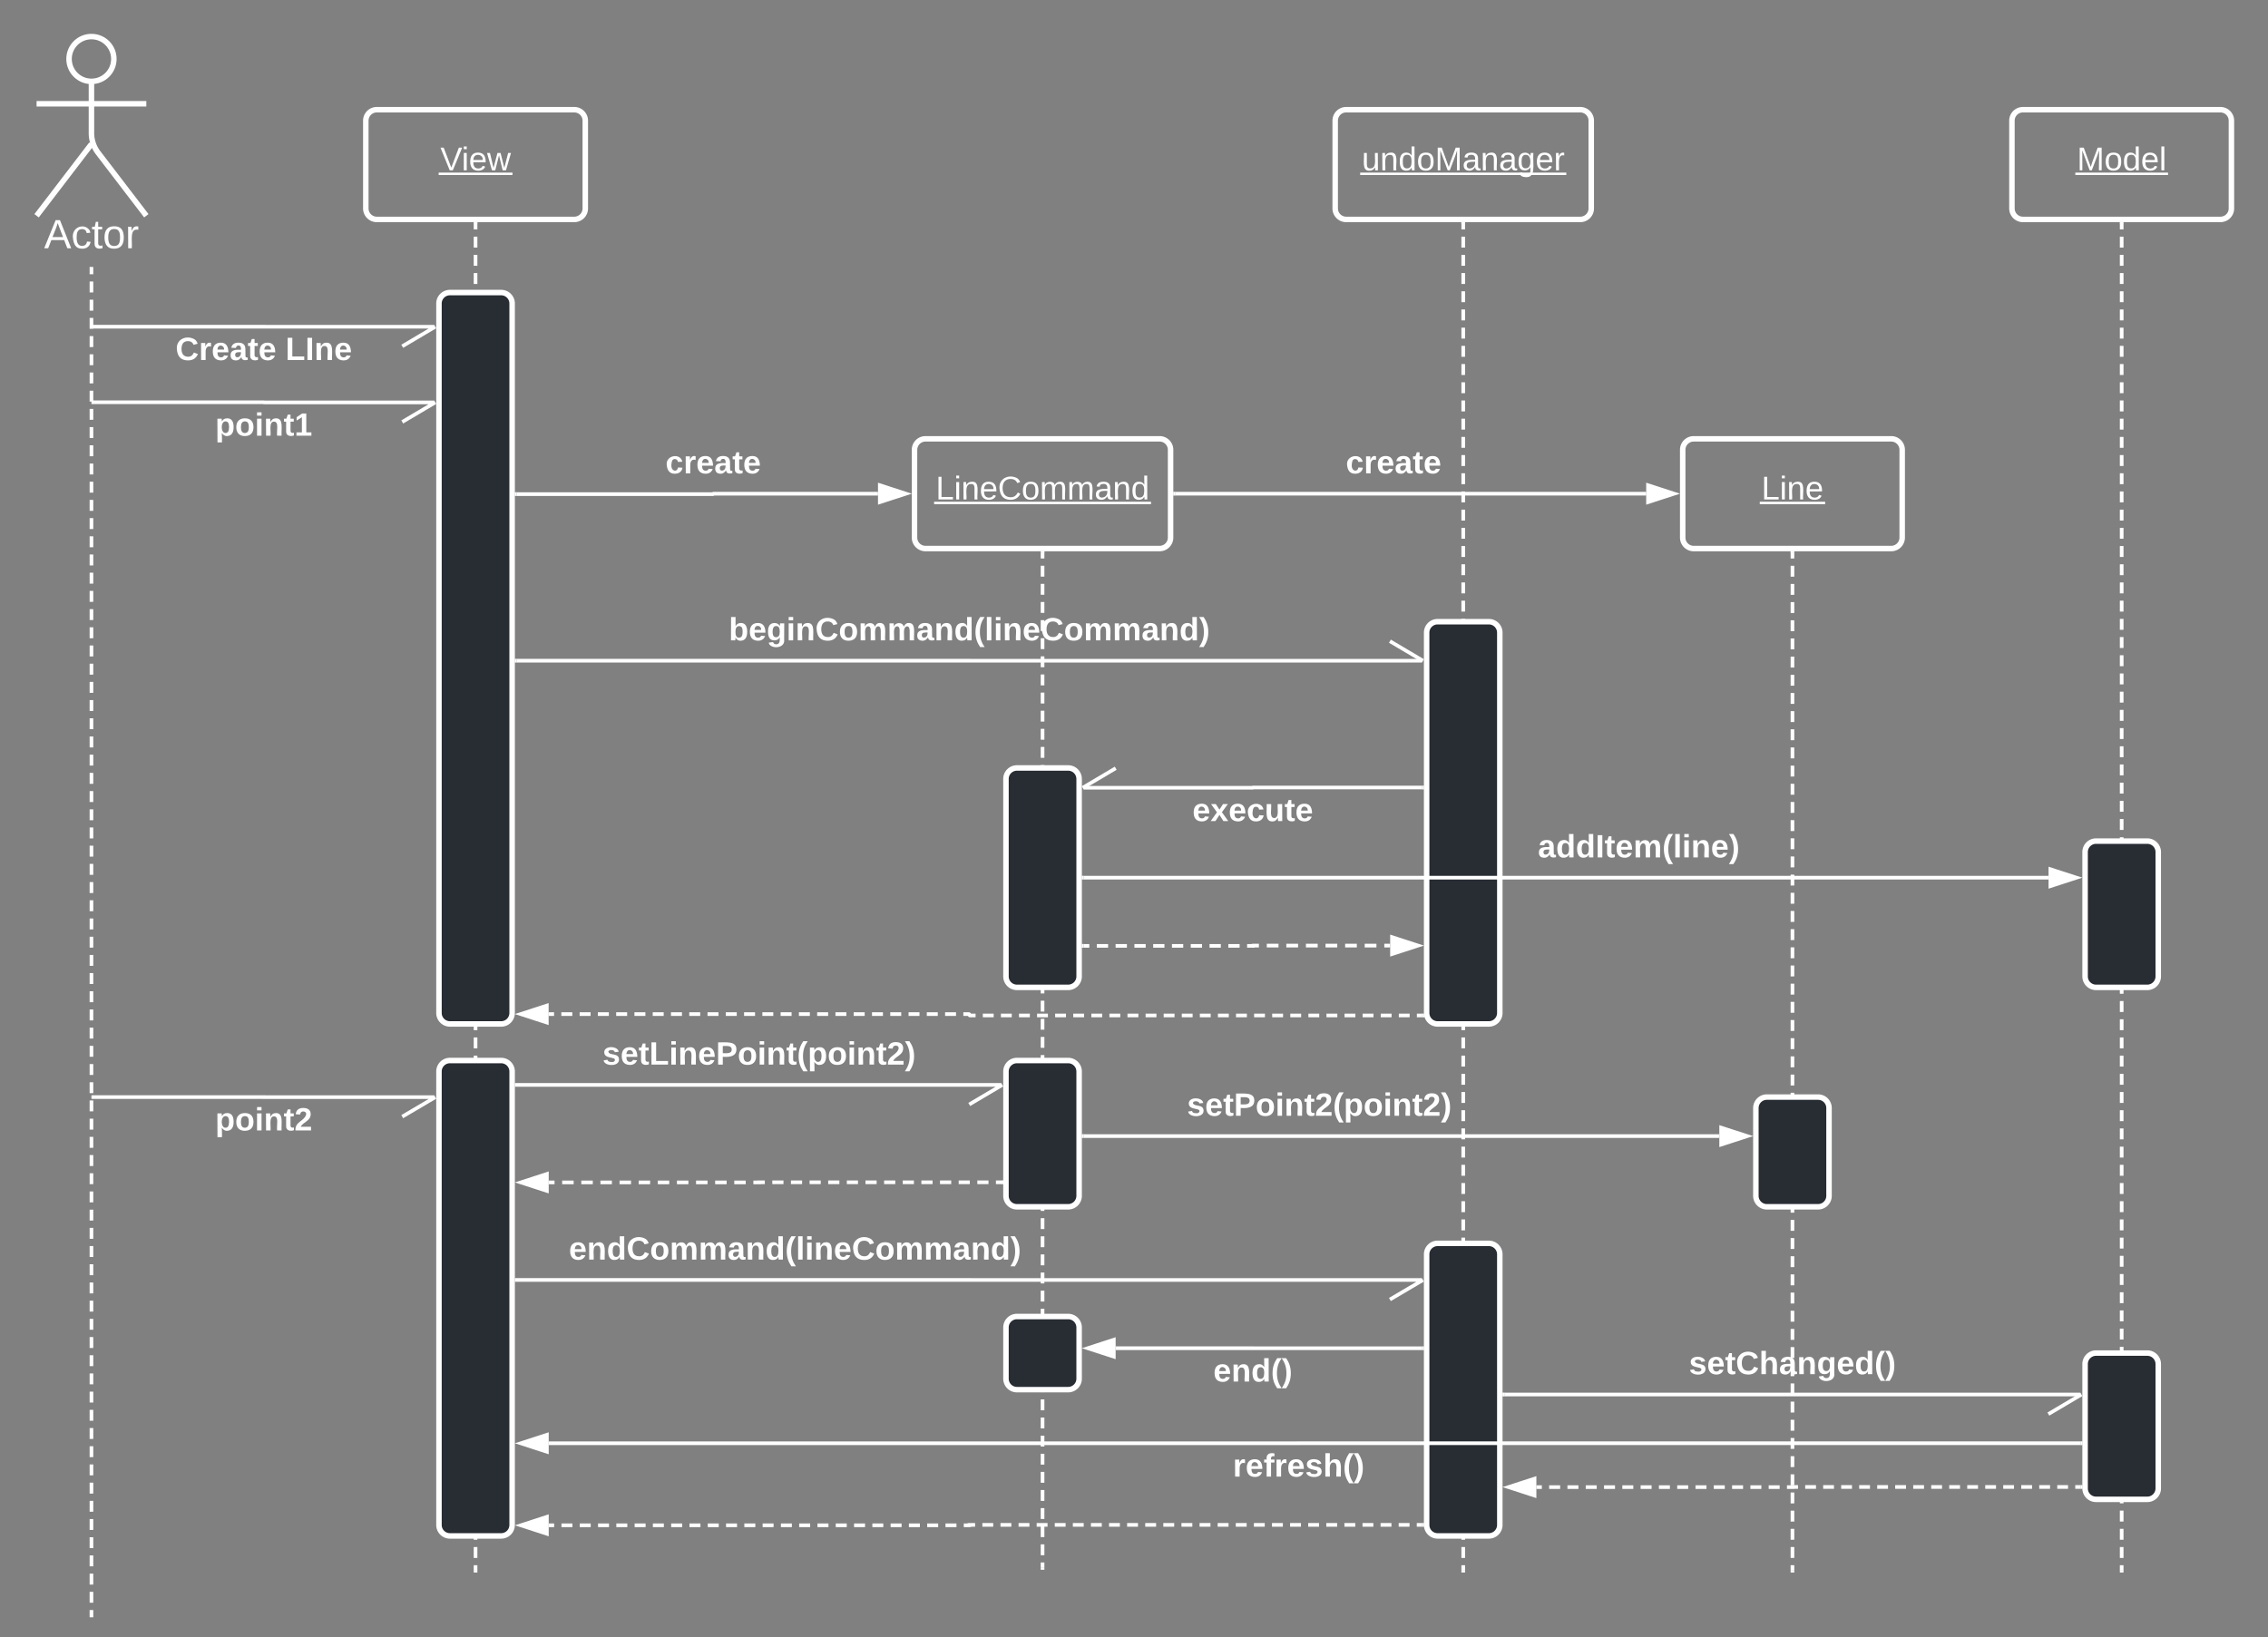 <svg xmlns="http://www.w3.org/2000/svg" xmlns:xlink="http://www.w3.org/1999/xlink" xmlns:lucid="lucid" width="1240" height="895.5"><rect width="100%" height="100%" fill="#808080" stroke="none"/><g transform="translate(-180 -60)" lucid:page-tab-id="tB3qqe-_-Ekp"><path d="M380 126a6 6 0 0 1 6-6h108a6 6 0 0 1 6 6v48a6 6 0 0 1-6 6H386a6 6 0 0 1-6-6z" stroke="#fff" stroke-width="3" fill-opacity="0"/><use xlink:href="#a" transform="matrix(1,0,0,1,380,120) translate(40.73 33.15)"/><path d="M440 182.46v3m0 3.97v5.97m0 3.98v5.98m0 3.98v5.97m0 4v5.96m0 3.98v5.98m0 3.98v5.97m0 3.98v5.97m0 3.98v5.97m0 4v5.96m0 3.98V285m0 3.98v5.97m0 4v5.96m0 3.97v5.97m0 3.98v5.97m0 3.98v5.97m0 3.98v5.97m0 3.98v5.97m0 3.98v5.98m0 4v5.96m0 3.98v5.97m0 4v5.97m0 3.98v5.97m0 3.98v5.97m0 3.98v5.98m0 3.98v5.98m0 3.98v5.97m0 3.98v6m0 3.97v5.97m0 3.98v5.97m0 3.97v5.98m0 3.98V494m0 3.98v5.97m0 3.98v5.97m0 4v5.96m0 3.98v5.97m0 4v5.96m0 4v5.96m0 3.98v5.97m0 3.98v5.97m0 4v5.96m0 3.98v5.97m0 3.98v5.98m0 3.98v5.98m0 3.98v5.97m0 3.97v5.97m0 3.98v5.98m0 3.98v5.97m0 3.98v5.97m0 3.98v5.98m0 3.98v5.97m0 4v5.96m0 3.98v5.98m0 3.98v5.97m0 3.98v5.97m0 3.98v5.98m0 3.98v5.97m0 3.98v5.98m0 3.98v5.97m0 4v5.96m0 3.97v5.97m0 3.98v5.97m0 3.98v5.97m0 3.98v5.97m0 3.98v5.97m0 4v5.96m0 4v5.96m0 3.98v5.97m0 4v5.97m0 3.98v5.97m0 3.98v5.97m0 3.98v5.98m0 3.98v5.98m0 3.98v5.97m0 3.98v3" stroke="#fff" stroke-width="2" fill="none"/><path d="M441 182.5h-2v-1.04h2z" stroke="#fff" stroke-width=".05" fill="#fff"/><path d="M440 918.97V920" stroke="#fff" stroke-width="2" fill="none"/><path d="M910 126a6 6 0 0 1 6-6h128a6 6 0 0 1 6 6v48a6 6 0 0 1-6 6H916a6 6 0 0 1-6-6z" stroke="#fff" stroke-width="3" fill-opacity="0"/><use xlink:href="#b" transform="matrix(1,0,0,1,910,120) translate(14.555 33.15)"/><path d="M980 182.46v3m0 3.97v5.97m0 3.98v5.98m0 3.98v5.97m0 4v5.96m0 3.98v5.98m0 3.98v5.97m0 3.98v5.97m0 3.98v5.97m0 4v5.96m0 3.98V285m0 3.98v5.97m0 4v5.96m0 3.97v5.97m0 3.98v5.97m0 3.98v5.97m0 3.98v5.97m0 3.98v5.97m0 3.98v5.98m0 4v5.96m0 3.98v5.97m0 4v5.97m0 3.98v5.97m0 3.98v5.97m0 3.98v5.98m0 3.98v5.98m0 3.98v5.97m0 3.98v6m0 3.97v5.97m0 3.98v5.97m0 3.97v5.98m0 3.98V494m0 3.98v5.97m0 3.98v5.97m0 4v5.96m0 3.98v5.97m0 4v5.96m0 4v5.96m0 3.98v5.97m0 3.98v5.97m0 4v5.96m0 3.98v5.97m0 3.98v5.98m0 3.98v5.98m0 3.98v5.97m0 3.97v5.97m0 3.98v5.98m0 3.98v5.97m0 3.98v5.97m0 3.98v5.98m0 3.98v5.97m0 4v5.96m0 3.98v5.98m0 3.98v5.97m0 3.98v5.97m0 3.98v5.98m0 3.98v5.97m0 3.98v5.98m0 3.98v5.97m0 4v5.96m0 3.97v5.97m0 3.98v5.97m0 3.98v5.97m0 3.98v5.97m0 3.98v5.97m0 4v5.96m0 4v5.96m0 3.98v5.97m0 4v5.97m0 3.98v5.97m0 3.98v5.97m0 3.98v5.98m0 3.98v5.98m0 3.98v5.97m0 3.98v3" stroke="#fff" stroke-width="2" fill="none"/><path d="M981 182.5h-2v-1.04h2z" stroke="#fff" stroke-width=".05" fill="#fff"/><path d="M980 918.97V920" stroke="#fff" stroke-width="2" fill="none"/><path d="M1280 126a6 6 0 0 1 6-6h108a6 6 0 0 1 6 6v48a6 6 0 0 1-6 6h-108a6 6 0 0 1-6-6z" stroke="#fff" stroke-width="3" fill-opacity="0"/><use xlink:href="#c" transform="matrix(1,0,0,1,1280,120) translate(35.555 33.15)"/><path d="M1340 182.46v3m0 3.97v5.97m0 3.98v5.98m0 3.98v5.97m0 4v5.96m0 3.98v5.98m0 3.98v5.97m0 3.98v5.97m0 3.98v5.97m0 4v5.96m0 3.98V285m0 3.98v5.97m0 4v5.96m0 3.97v5.97m0 3.98v5.97m0 3.98v5.97m0 3.98v5.97m0 3.98v5.97m0 3.98v5.98m0 4v5.96m0 3.98v5.97m0 4v5.97m0 3.98v5.97m0 3.98v5.97m0 3.98v5.98m0 3.98v5.98m0 3.98v5.97m0 3.98v6m0 3.97v5.97m0 3.98v5.97m0 3.97v5.98m0 3.98V494m0 3.98v5.97m0 3.98v5.97m0 4v5.96m0 3.98v5.97m0 4v5.96m0 4v5.96m0 3.98v5.97m0 3.98v5.97m0 4v5.96m0 3.98v5.97m0 3.98v5.98m0 3.98v5.98m0 3.98v5.97m0 3.97v5.97m0 3.98v5.98m0 3.98v5.97m0 3.98v5.97m0 3.98v5.98m0 3.98v5.97m0 4v5.96m0 3.98v5.98m0 3.98v5.97m0 3.98v5.97m0 3.98v5.98m0 3.98v5.97m0 3.98v5.98m0 3.98v5.97m0 4v5.96m0 3.97v5.97m0 3.98v5.97m0 3.98v5.97m0 3.98v5.97m0 3.98v5.97m0 4v5.96m0 4v5.96m0 3.98v5.97m0 4v5.97m0 3.98v5.97m0 3.98v5.97m0 3.98v5.98m0 3.98v5.98m0 3.98v5.97m0 3.98v3" stroke="#fff" stroke-width="2" fill="none"/><path d="M1341 182.5h-2v-1.04h2z" stroke="#fff" stroke-width=".05" fill="#fff"/><path d="M1340 918.97V920" stroke="#fff" stroke-width="2" fill="none"/><path d="M1100 306a6 6 0 0 1 6-6h108a6 6 0 0 1 6 6v48a6 6 0 0 1-6 6h-108a6 6 0 0 1-6-6z" stroke="#fff" stroke-width="3" fill-opacity="0"/><use xlink:href="#d" transform="matrix(1,0,0,1,1100,300) translate(43.03 33.15)"/><path d="M1160 362.46v2.98m0 3.98v5.96m0 3.98v5.96m0 3.98v5.96m0 3.97v5.97m0 3.97v5.97m0 3.97v5.97m0 3.98V435m0 4v5.95m0 3.98v5.96m0 3.96v5.97m0 3.97v5.96m0 3.98v5.96m0 3.98v5.96m0 3.98v5.96m0 3.97v5.97m0 3.97v5.96m0 3.97v5.96m0 3.97v5.96m0 3.98v5.97m0 3.97v5.97m0 3.98v5.97m0 3.97v5.96m0 3.98v5.96m0 3.98v5.96m0 3.98v5.96m0 3.97v5.97m0 3.97v5.97m0 3.98v5.96m0 4v5.95m0 3.98v5.96m0 3.96v5.97m0 3.97v5.97m0 3.97v5.96m0 3.98v5.96m0 3.98v5.96m0 3.98v5.96m0 3.97v5.96m0 3.97v5.96m0 3.97v5.96m0 3.98v5.97m0 3.98v5.96m0 3.98v5.97m0 3.97v5.97m0 3.96v5.96m0 3.98v5.96m0 3.98v5.96m0 3.98v5.96m0 3.97v5.98m0 3.97v5.96m0 4v5.95m0 3.98v5.96m0 3.97v5.96m0 3.97v5.97m0 3.97v5.97m0 3.98v5.96m0 3.98V919" stroke="#fff" stroke-width="2" fill="none"/><path d="M1161 362.5h-2v-1.04h2z" stroke="#fff" stroke-width=".05" fill="#fff"/><path d="M1160 918.97V920" stroke="#fff" stroke-width="2" fill="none"/><path d="M680 306a6 6 0 0 1 6-6h128a6 6 0 0 1 6 6v48a6 6 0 0 1-6 6H686a6 6 0 0 1-6-6z" stroke="#fff" stroke-width="3" fill-opacity="0"/><use xlink:href="#e" transform="matrix(1,0,0,1,680,300) translate(11.605 33.15)"/><path d="M750 362.46v2.98m0 3.96v5.95m0 3.96v5.96m0 3.96v5.95m0 3.97v5.94m0 3.97V415m0 3.96v5.94m0 3.97v5.95m0 3.96v5.95m0 3.96v5.94m0 3.96v5.95m0 3.96v5.96m0 3.97v5.94m0 3.97v5.94m0 3.97v5.95m0 3.96v5.95m0 3.97v5.95m0 3.96v5.95m0 3.96v5.94m0 3.97v5.95m0 3.97v5.94m0 3.97v5.95m0 3.96v5.95m0 3.95v5.95m0 3.96v5.95m0 3.97v5.95m0 3.97v5.93m0 3.97v5.94m0 3.97v5.96m0 3.96v5.95m0 3.96v5.95m0 3.96v5.95m0 3.95v5.95m0 3.97v5.94m0 3.98v5.94m0 3.97v5.93m0 3.97v5.95m0 3.96v5.96m0 3.96v5.95m0 3.96v5.95m0 3.96v5.95m0 3.96v5.94m0 3.97v5.94m0 3.98v5.95m0 3.96v5.94m0 3.96v5.95m0 3.96v5.96m0 3.96v5.95m0 3.97v5.94m0 3.97v5.94m0 3.96V861m0 3.97v5.95m0 3.96v5.95m0 3.96v5.94m0 3.96v5.95m0 3.97v5.94m0 3.97v2.97" stroke="#fff" stroke-width="2" fill="none"/><path d="M751 362.5h-2v-1.04h2z" stroke="#fff" stroke-width=".05" fill="#fff"/><path d="M750 917.47v1.03" stroke="#fff" stroke-width="2" fill="none"/><path d="M420 226a6 6 0 0 1 6-6h28a6 6 0 0 1 6 6v388a6 6 0 0 1-6 6h-28a6 6 0 0 1-6-6z" stroke="#fff" stroke-width="3" fill="#282c33"/><path d="M462.45 330.23h107.43a.1.1 0 0 0 .1-.12.1.1 0 0 1 .12-.1h89.93" stroke="#fff" stroke-width="2" fill="none"/><path d="M462.47 331.23h-1.02v-2h1.02z" stroke="#fff" stroke-width=".05" fill="#fff"/><path d="M675.3 330l-14.27 4.64v-9.28z" stroke="#fff" stroke-width="2" fill="#fff"/><use xlink:href="#f" transform="matrix(1,0,0,1,543.833,304.668) translate(0 14.222)"/><path d="M822.46 330h257.57" stroke="#fff" stroke-width="2" fill="none"/><path d="M822.5 331h-1.03v-2h1.02z" stroke="#fff" stroke-width=".05" fill="#fff"/><path d="M1095.3 330l-14.27 4.64v-9.28z" stroke="#fff" stroke-width="2" fill="#fff"/><use xlink:href="#f" transform="matrix(1,0,0,1,915.816,304.667) translate(0 14.222)"/><path d="M960 406a6 6 0 0 1 6-6h28a6 6 0 0 1 6 6v208a6 6 0 0 1-6 6h-28a6 6 0 0 1-6-6z" stroke="#fff" stroke-width="3" fill="#282c33"/><path d="M462.46 421.33h247.52l.02.03h247.45" stroke="#fff" stroke-width="2" fill="none"/><path d="M462.5 422.33h-1.04v-2h1.03z" stroke="#fff" stroke-width=".05" fill="#fff"/><path d="M939.92 410.67l18.08 10.7" stroke="#fff" stroke-width="2" fill="none"/><use xlink:href="#g" transform="matrix(1,0,0,1,578.478,395.998) translate(0 14.222)"/><path d="M730 486a6 6 0 0 1 6-6h28a6 6 0 0 1 6 6v108a6 6 0 0 1-6 6h-28a6 6 0 0 1-6-6z" stroke="#fff" stroke-width="3" fill="#282c33"/><path d="M957.53 490.7h-92.48a.07.07 0 0 0-.07.06.07.07 0 0 1-.07.07H772.5" stroke="#fff" stroke-width="2" fill="none"/><path d="M958.53 491.7h-1.03v-2h1.03z" stroke="#fff" stroke-width=".05" fill="#fff"/><path d="M790 480.14l-18.06 10.7" stroke="#fff" stroke-width="2" fill="none"/><use xlink:href="#h" transform="matrix(1,0,0,1,831.948,494.827) translate(0 14.222)"/><path d="M1320 526a6 6 0 0 1 6-6h28a6 6 0 0 1 6 6v68a6 6 0 0 1-6 6h-28a6 6 0 0 1-6-6z" stroke="#fff" stroke-width="3" fill="#282c33"/><path d="M772.46 540H1300" stroke="#fff" stroke-width="2" fill="none"/><path d="M772.5 541h-1.04v-2h1.03z" stroke="#fff" stroke-width=".05" fill="#fff"/><path d="M1315.28 540l-14.27 4.65v-9.27z" stroke="#fff" stroke-width="2" fill="#fff"/><use xlink:href="#i" transform="matrix(1,0,0,1,1020.831,514.681) translate(0 14.222)"/><path d="M772.5 577.3h3.07m4.1 0h6.17m4.1 0h6.18m4.1 0h6.17m4.1 0h6.16m4.1 0h6.17m4.1 0h6.17m4.1 0h6.18m4.1 0h6.17m4.1 0H865v-.02h.02v-.08l.02-.02.02-.02h.02l.02-.02h3.2m4.3 0H879m4.28 0h6.43m4.28 0h6.44m4.28 0h6.42m4.3 0h6.4m4.3 0h6.42m4.3 0h3.2" stroke="#fff" stroke-width="2" fill="none"/><path d="M772.5 578.3h-1v-2h1z" stroke="#fff" stroke-width=".05" fill="#fff"/><path d="M955.32 577.14l-14.26 4.64v-9.27z" stroke="#fff" stroke-width="2" fill="#fff"/><path d="M957.63 615.35h-2.97m-3.95 0h-5.92m-3.96 0h-5.93m-3.97 0H925m-3.96 0h-5.93m-3.94 0h-5.94m-3.95 0h-5.93m-3.96 0h-5.93m-3.96 0h-5.94m-3.96 0h-5.93m-3.95 0h-5.94m-3.95 0h-5.94m-3.96 0H836m-3.95 0h-5.93m-3.96 0h-5.93m-3.96 0h-5.93m-3.95 0h-5.95m-3.95 0h-5.93m-3.96 0h-5.92m-3.96 0h-5.93m-3.97 0h-5.93m-3.95 0H747m-3.94 0h-5.94m-3.95 0h-5.93m-3.96 0h-5.93m-3.96 0H710.3l-.05-.04-.05-.02-.04-.04-.04-.04-.03-.05-.04-.06v-.07l-.02-.06v-.11l-.04-.05-.03-.05-.04-.05-.04-.04-.06-.03-.06-.02h-3.06m-4 0h-5.98m-4 0h-6m-4 0h-5.98m-4 0h-6m-4 0h-5.98m-4 0h-6m-4 0h-5.98m-4 0h-6m-4 0h-5.98m-4 0h-6m-4 0h-5.98m-4 0h-6m-4 0h-5.98m-4 0h-6m-4 0h-5.98m-4 0h-6m-3.98 0h-6m-4 0h-6m-3.98 0h-6m-4 0h-6m-3.98 0h-6m-4 0h-6m-3.98 0h-3" stroke="#fff" stroke-width="2" fill="none"/><path d="M958.57 615.12l.3 1.2v.03h-1.26v-2h.97z" stroke="#fff" stroke-width=".05" fill="#fff"/><path d="M464.7 614.6l14.26-4.64v9.27z" stroke="#fff" stroke-width="2" fill="#fff"/><path d="M730 646a6 6 0 0 1 6-6h28a6 6 0 0 1 6 6v68a6 6 0 0 1-6 6h-28a6 6 0 0 1-6-6z" stroke="#fff" stroke-width="3" fill="#282c33"/><path d="M462.5 653.33H727.46M462.53 653.33h-1.03M709.92 664.03l18.08-10.7" stroke="#fff" stroke-width="2" fill="none"/><use xlink:href="#j" transform="matrix(1,0,0,1,509.374,628) translate(0 14.222)"/><path d="M1140 666a6 6 0 0 1 6-6h28a6 6 0 0 1 6 6v48a6 6 0 0 1-6 6h-28a6 6 0 0 1-6-6z" stroke="#fff" stroke-width="3" fill="#282c33"/><path d="M772.46 681.33H1120" stroke="#fff" stroke-width="2" fill="none"/><path d="M772.5 682.33h-1.03v-2h1.02z" stroke="#fff" stroke-width=".05" fill="#fff"/><path d="M1135.3 681.34l-14.28 4.64v-9.27z" stroke="#fff" stroke-width="2" fill="#fff"/><use xlink:href="#k" transform="matrix(1,0,0,1,828.973,655.998) translate(0 14.222)"/><path d="M727.56 706.6h-3.05m-4.07 0h-6.1m-4.1 0h-6.1m-4.08 0h-6.12m-4.07 0h-6.12m-4.08 0h-6.1m-4.1 0h-6.1m-4.08 0h-6.1m-4.1 0H643m-4.08 0h-6.12m-4.07 0h-6.1m-4.1 0h-6.1m-4.08 0h-6.1m-4.1 0h-3.09v.06h-3.16m-4.18 0h-6.27m-4.17 0h-6.28m-4.18 0h-6.27m-4.18 0h-6.27m-4.2 0h-6.26m-4.2 0h-6.26m-4.18 0h-6.28m-4.18 0h-6.27m-4.18 0h-6.28m-4.18 0h-6.28m-4.18 0H480" stroke="#fff" stroke-width="2" fill="none"/><path d="M728.57 707.6h-1.03v-2h1.02z" stroke="#fff" stroke-width=".05" fill="#fff"/><path d="M464.74 706.67l14.26-4.64v9.27z" stroke="#fff" stroke-width="2" fill="#fff"/><path d="M960 746a6 6 0 0 1 6-6h28a6 6 0 0 1 6 6v148a6 6 0 0 1-6 6h-28a6 6 0 0 1-6-6z" stroke="#fff" stroke-width="3" fill="#282c33"/><path d="M462.5 760H710v.02h247.45M462.53 760h-1.03M939.92 770.7L958 760.03" stroke="#fff" stroke-width="2" fill="none"/><use xlink:href="#l" transform="matrix(1,0,0,1,491.039,734.667) translate(0 14.222)"/><path d="M730 786a6 6 0 0 1 6-6h28a6 6 0 0 1 6 6v28a6 6 0 0 1-6 6h-28a6 6 0 0 1-6-6z" stroke="#fff" stroke-width="3" fill="#282c33"/><path d="M957.53 797.36H865l-.02-.02h-75.02" stroke="#fff" stroke-width="2" fill="none"/><path d="M958.53 798.36h-1.03v-2h1.03z" stroke="#fff" stroke-width=".05" fill="#fff"/><path d="M774.7 797.34l14.26-4.64v9.27z" stroke="#fff" stroke-width="2" fill="#fff"/><use xlink:href="#m" transform="matrix(1,0,0,1,843.361,801.36) translate(0 14.222)"/><path d="M1002.46 822.66h314.99" stroke="#fff" stroke-width="2" fill="none"/><path d="M1002.5 823.66h-1.03v-2h1.02z" stroke="#fff" stroke-width=".05" fill="#fff"/><path d="M1299.92 833.36l18.07-10.7" stroke="#fff" stroke-width="2" fill="none"/><use xlink:href="#n" transform="matrix(1,0,0,1,1103.39,797.329) translate(0 14.222)"/><path d="M1320 806a6 6 0 0 1 6-6h28a6 6 0 0 1 6 6v68a6 6 0 0 1-6 6h-28a6 6 0 0 1-6-6z" stroke="#fff" stroke-width="3" fill="#282c33"/><path d="M1317.55 849.3H890.03v.02H480" stroke="#fff" stroke-width="2" fill="none"/><path d="M1318.55 850.3h-1.03v-2h1.03z" stroke="#fff" stroke-width=".05" fill="#fff"/><path d="M464.74 849.33L479 844.7v9.27z" stroke="#fff" stroke-width="2" fill="#fff"/><use xlink:href="#o" transform="matrix(1,0,0,1,854.073,853.333) translate(0 14.222)"/><path d="M1317.57 873.22h-2.95m-3.94 0h-5.9m-3.94 0h-5.9m-3.95 0h-5.9m-3.95 0h-5.9m-3.94 0h-5.9m-3.94 0h-5.9m-3.94 0h-5.9m-3.94 0h-5.9m-3.95 0h-5.9m-3.94 0h-5.92m-3.93 0h-5.9m-3.95 0h-5.9m-3.94 0h-5.9m-3.95 0h-5.9m-3.93 0h-5.9m-3.94 0h-2.98v.02h-.02v.06H1157m-4 0h-6m-4 0h-6m-4 0h-6m-4 0h-6m-4 0h-6m-4 0h-6m-4 0h-6m-4 0h-6m-4 0h-6m-4 0h-6m-4 0h-6m-4 0h-6m-4 0h-6m-4 0h-3" stroke="#fff" stroke-width="2" fill="none"/><path d="M1318.57 874.22h-1.02v-2h1.02z" stroke="#fff" stroke-width=".05" fill="#fff"/><path d="M1004.73 873.3l14.26-4.63v9.27z" stroke="#fff" stroke-width="2" fill="#fff"/><path d="M957.57 893.95h-2.97m-3.95 0h-5.94m-3.95 0h-5.94m-3.95 0h-5.93m-3.96 0h-5.94m-3.96 0h-5.94m-3.96 0h-5.93m-3.96 0h-5.94m-3.96 0h-5.94m-3.96 0h-5.93m-3.96 0h-5.94m-3.96 0h-5.94m-3.95 0h-5.95m-3.96 0h-5.95m-3.96 0h-5.95m-3.95 0h-5.94m-3.96 0h-5.94m-3.96 0h-5.93m-3.96 0h-5.93m-3.96 0h-5.93m-3.96 0h-5.92m-3.96 0h-5.94m-3.96 0h-5.94m-3.95 0H727m-3.97 0h-5.94m-3.97 0H710.12l-.03.02h-.03v.03h-.02V894.1h-.02v.03l-.02.02-.02.03h-.03l-.02.02h-3m-4 0h-6m-4 0h-6m-4 0h-6m-4 0h-6m-4 0h-5.98m-4 0h-6m-4 0h-6m-4 0h-6m-4 0h-6m-4 0h-6m-4 0h-5.98m-4 0h-6m-4 0h-6m-4 0h-6m-4 0h-6m-4 0h-6m-4 0h-6m-3.98 0h-6m-4 0h-6m-4 0h-6m-4 0h-6m-4 0h-6m-4 0h-3" stroke="#fff" stroke-width="2" fill="none"/><path d="M958.57 894.95h-1.02v-2h1.02z" stroke="#fff" stroke-width=".05" fill="#fff"/><path d="M464.74 894.2l14.26-4.64v9.27z" stroke="#fff" stroke-width="2" fill="#fff"/><path d="M420 646a6 6 0 0 1 6-6h28a6 6 0 0 1 6 6v248a6 6 0 0 1-6 6h-28a6 6 0 0 1-6-6z" stroke="#fff" stroke-width="3" fill="#282c33"/><path d="M242.25 92.25c0 6.77-5.48 12.25-12.25 12.25s-12.25-5.48-12.25-12.25S223.23 80 230 80s12.25 5.48 12.25 12.25z" stroke="#fff" stroke-width="3" fill-opacity="0"/><path d="M230 104.5v28.3a17.7 17.7 0 0 0 3.65 10.76L260 178m-30-39.2L200 178m0-61.25h60" stroke="#fff" stroke-width="3" fill="none"/><path d="M200 86a6 6 0 0 1 6-6h48a6 6 0 0 1 6 6v108a6 6 0 0 1-6 6h-48a6 6 0 0 1-6-6z" fill="none"/><use xlink:href="#p" transform="matrix(1,0,0,1,120,178) translate(84.105 17.778)"/><path d="M230 207v3m0 3.97v5.97m0 3.98v5.97m0 3.97v5.97m0 4v5.96m0 3.98v5.97m0 3.98v5.97m0 3.98v5.97m0 4v5.96m0 4v5.96m0 3.98v5.97m0 4v5.97m0 3.98v5.97m0 3.98v5.97m0 3.98v5.97m0 3.98v5.98m0 3.98v5.97m0 3.98v5.98m0 3.98v5.97m0 4v5.96m0 3.97v5.97m0 3.98V419m0 3.97v5.98m0 3.98v5.97m0 3.98v5.97m0 3.98v5.97m0 3.98v5.98m0 3.98v5.97m0 4v5.96m0 3.98v5.97m0 4v5.97m0 3.98v5.97m0 3.98v5.97m0 3.98v5.98m0 3.98v5.98m0 3.98v5.97m0 3.98v5.98m0 3.98v5.98m0 3.98v5.97m0 3.97v5.97m0 3.98v5.97m0 3.98v5.97m0 3.98V628m0 3.98v5.97m0 3.98v5.97m0 4v5.96m0 3.98v5.97m0 4v5.96m0 3.98v5.98m0 3.98v5.97m0 3.98v5.97m0 3.98v5.97m0 3.98v5.98m0 3.98v5.98m0 3.98v5.97m0 3.98v5.98m0 4v5.96m0 3.98v5.97m0 3.97v5.97m0 3.98v5.98m0 3.98v5.97m0 3.98v5.97m0 3.98v5.97m0 3.98V837m0 4v5.96m0 3.98v5.97m0 4v5.96m0 4v5.96m0 3.98v5.97m0 3.98v5.97m0 3.98v5.97m0 4v5.96m0 3.98v5.98m0 3.98v5.97m0 3.98v3M230 207.03V206M230 943.47v1.03M417.45 238.7h-93.2v-.02H231M399.92 249.38l18.07-10.7M231.03 238.67H230" stroke="#fff" stroke-width="2" fill="none"/><use xlink:href="#q" transform="matrix(1,0,0,1,275.954,242.687) translate(0 14.222)"/><use xlink:href="#r" transform="matrix(1,0,0,1,275.954,242.687) translate(60.148 14.222)"/><path d="M417.46 280.07H324.3a.03.03 0 0 1-.04-.04.03.03 0 0 0-.04-.03H231M399.93 290.76l18.07-10.7M231.03 280H230" stroke="#fff" stroke-width="2" fill="none"/><use xlink:href="#s" transform="matrix(1,0,0,1,297.684,284.066) translate(0 14.222)"/><path d="M417.45 660.02h-93.2V660H231M399.92 670.7L418 660.03M231.03 660H230" stroke="#fff" stroke-width="2" fill="none"/><use xlink:href="#t" transform="matrix(1,0,0,1,297.683,664.021) translate(0 14.222)"/><defs><path fill="#fff" d="M137 0h-34L2-248h35l83 218 83-218h36" id="u"/><path fill="#fff" d="M24-231v-30h32v30H24zM24 0v-190h32V0H24" id="v"/><path fill="#fff" d="M100-194c63 0 86 42 84 106H49c0 40 14 67 53 68 26 1 43-12 49-29l28 8c-11 28-37 45-77 45C44 4 14-33 15-96c1-61 26-98 85-98zm52 81c6-60-76-77-97-28-3 7-6 17-6 28h103" id="w"/><path fill="#fff" d="M206 0h-36l-40-164L89 0H53L-1-190h32L70-26l43-164h34l41 164 42-164h31" id="x"/><g id="a"><use transform="matrix(0.05,0,0,0.05,0,0)" xlink:href="#u"/><use transform="matrix(0.05,0,0,0.05,11.65,0)" xlink:href="#v"/><use transform="matrix(0.05,0,0,0.05,15.6,0)" xlink:href="#w"/><use transform="matrix(0.05,0,0,0.05,25.6,0)" xlink:href="#x"/><path fill="#fff" d="M-.9 1.25h40.35v1.32H-.9z"/></g><path fill="#fff" d="M84 4C-5 8 30-112 23-190h32v120c0 31 7 50 39 49 72-2 45-101 50-169h31l1 190h-30c-1-10 1-25-2-33-11 22-28 36-60 37" id="y"/><path fill="#fff" d="M117-194c89-4 53 116 60 194h-32v-121c0-31-8-49-39-48C34-167 62-67 57 0H25l-1-190h30c1 10-1 24 2 32 11-22 29-35 61-36" id="z"/><path fill="#fff" d="M85-194c31 0 48 13 60 33l-1-100h32l1 261h-30c-2-10 0-23-3-31C134-8 116 4 85 4 32 4 16-35 15-94c0-66 23-100 70-100zm9 24c-40 0-46 34-46 75 0 40 6 74 45 74 42 0 51-32 51-76 0-42-9-74-50-73" id="A"/><path fill="#fff" d="M100-194c62-1 85 37 85 99 1 63-27 99-86 99S16-35 15-95c0-66 28-99 85-99zM99-20c44 1 53-31 53-75 0-43-8-75-51-75s-53 32-53 75 10 74 51 75" id="B"/><path fill="#fff" d="M240 0l2-218c-23 76-54 145-80 218h-23L58-218 59 0H30v-248h44l77 211c21-75 51-140 76-211h43V0h-30" id="C"/><path fill="#fff" d="M141-36C126-15 110 5 73 4 37 3 15-17 15-53c-1-64 63-63 125-63 3-35-9-54-41-54-24 1-41 7-42 31l-33-3c5-37 33-52 76-52 45 0 72 20 72 64v82c-1 20 7 32 28 27v20c-31 9-61-2-59-35zM48-53c0 20 12 33 32 33 41-3 63-29 60-74-43 2-92-5-92 41" id="D"/><path fill="#fff" d="M177-190C167-65 218 103 67 71c-23-6-38-20-44-43l32-5c15 47 100 32 89-28v-30C133-14 115 1 83 1 29 1 15-40 15-95c0-56 16-97 71-98 29-1 48 16 59 35 1-10 0-23 2-32h30zM94-22c36 0 50-32 50-73 0-42-14-75-50-75-39 0-46 34-46 75s6 73 46 73" id="E"/><path fill="#fff" d="M114-163C36-179 61-72 57 0H25l-1-190h30c1 12-1 29 2 39 6-27 23-49 58-41v29" id="F"/><g id="b"><use transform="matrix(0.05,0,0,0.05,0,0)" xlink:href="#y"/><use transform="matrix(0.05,0,0,0.05,10,0)" xlink:href="#z"/><use transform="matrix(0.05,0,0,0.05,20,0)" xlink:href="#A"/><use transform="matrix(0.05,0,0,0.05,30,0)" xlink:href="#B"/><use transform="matrix(0.05,0,0,0.05,40,0)" xlink:href="#C"/><use transform="matrix(0.05,0,0,0.05,54.95,0)" xlink:href="#D"/><use transform="matrix(0.05,0,0,0.05,64.95,0)" xlink:href="#z"/><use transform="matrix(0.05,0,0,0.05,74.95,0)" xlink:href="#D"/><use transform="matrix(0.05,0,0,0.05,84.95,0)" xlink:href="#E"/><use transform="matrix(0.05,0,0,0.05,94.95,0)" xlink:href="#w"/><use transform="matrix(0.05,0,0,0.05,104.95,0)" xlink:href="#F"/><path fill="#fff" d="M-.9 1.25h112.7v1.32H-.9z"/></g><path fill="#fff" d="M24 0v-261h32V0H24" id="G"/><g id="c"><use transform="matrix(0.05,0,0,0.05,0,0)" xlink:href="#C"/><use transform="matrix(0.05,0,0,0.05,14.95,0)" xlink:href="#B"/><use transform="matrix(0.05,0,0,0.05,24.95,0)" xlink:href="#A"/><use transform="matrix(0.05,0,0,0.05,34.95,0)" xlink:href="#w"/><use transform="matrix(0.05,0,0,0.05,44.95,0)" xlink:href="#G"/><path fill="#fff" d="M-.9 1.25h50.7v1.32H-.9z"/></g><path fill="#fff" d="M30 0v-248h33v221h125V0H30" id="H"/><g id="d"><use transform="matrix(0.05,0,0,0.05,0,0)" xlink:href="#H"/><use transform="matrix(0.05,0,0,0.05,10,0)" xlink:href="#v"/><use transform="matrix(0.05,0,0,0.05,13.95,0)" xlink:href="#z"/><use transform="matrix(0.05,0,0,0.05,23.95,0)" xlink:href="#w"/><path fill="#fff" d="M-.9 1.25h35.75v1.32H-.9z"/></g><path fill="#fff" d="M212-179c-10-28-35-45-73-45-59 0-87 40-87 99 0 60 29 101 89 101 43 0 62-24 78-52l27 14C228-24 195 4 139 4 59 4 22-46 18-125c-6-104 99-153 187-111 19 9 31 26 39 46" id="I"/><path fill="#fff" d="M210-169c-67 3-38 105-44 169h-31v-121c0-29-5-50-35-48C34-165 62-65 56 0H25l-1-190h30c1 10-1 24 2 32 10-44 99-50 107 0 11-21 27-35 58-36 85-2 47 119 55 194h-31v-121c0-29-5-49-35-48" id="J"/><g id="e"><use transform="matrix(0.05,0,0,0.05,0,0)" xlink:href="#H"/><use transform="matrix(0.05,0,0,0.05,10,0)" xlink:href="#v"/><use transform="matrix(0.05,0,0,0.05,13.95,0)" xlink:href="#z"/><use transform="matrix(0.05,0,0,0.05,23.95,0)" xlink:href="#w"/><use transform="matrix(0.05,0,0,0.05,33.95,0)" xlink:href="#I"/><use transform="matrix(0.05,0,0,0.05,46.9,0)" xlink:href="#B"/><use transform="matrix(0.05,0,0,0.05,56.9,0)" xlink:href="#J"/><use transform="matrix(0.05,0,0,0.05,71.85,0)" xlink:href="#J"/><use transform="matrix(0.05,0,0,0.05,86.8,0)" xlink:href="#D"/><use transform="matrix(0.05,0,0,0.05,96.8,0)" xlink:href="#z"/><use transform="matrix(0.05,0,0,0.05,106.8,0)" xlink:href="#A"/><path fill="#fff" d="M-.9 1.25h118.6v1.32H-.9z"/></g><path fill="#fff" d="M190-63c-7 42-38 67-86 67-59 0-84-38-90-98-12-110 154-137 174-36l-49 2c-2-19-15-32-35-32-30 0-35 28-38 64-6 74 65 87 74 30" id="K"/><path fill="#fff" d="M135-150c-39-12-60 13-60 57V0H25l-1-190h47c2 13-1 29 3 40 6-28 27-53 61-41v41" id="L"/><path fill="#fff" d="M185-48c-13 30-37 53-82 52C43 2 14-33 14-96s30-98 90-98c62 0 83 45 84 108H66c0 31 8 55 39 56 18 0 30-7 34-22zm-45-69c5-46-57-63-70-21-2 6-4 13-4 21h74" id="M"/><path fill="#fff" d="M133-34C117-15 103 5 69 4 32 3 11-16 11-54c-1-60 55-63 116-61 1-26-3-47-28-47-18 1-26 9-28 27l-52-2c7-38 36-58 82-57s74 22 75 68l1 82c-1 14 12 18 25 15v27c-30 8-71 5-69-32zm-48 3c29 0 43-24 42-57-32 0-66-3-65 30 0 17 8 27 23 27" id="N"/><path fill="#fff" d="M115-3C79 11 28 4 28-45v-112H4v-33h27l15-45h31v45h36v33H77v99c-1 23 16 31 38 25v30" id="O"/><g id="f"><use transform="matrix(0.049,0,0,0.049,0,0)" xlink:href="#K"/><use transform="matrix(0.049,0,0,0.049,9.877,0)" xlink:href="#L"/><use transform="matrix(0.049,0,0,0.049,16.79,0)" xlink:href="#M"/><use transform="matrix(0.049,0,0,0.049,26.667,0)" xlink:href="#N"/><use transform="matrix(0.049,0,0,0.049,36.543,0)" xlink:href="#O"/><use transform="matrix(0.049,0,0,0.049,42.42,0)" xlink:href="#M"/></g><path fill="#fff" d="M135-194c52 0 70 43 70 98 0 56-19 99-73 100-30 1-46-15-58-35L72 0H24l1-261h50v104c11-23 29-37 60-37zM114-30c31 0 40-27 40-66 0-37-7-63-39-63s-41 28-41 65c0 36 8 64 40 64" id="P"/><path fill="#fff" d="M195-6C206 82 75 100 31 46c-4-6-6-13-8-21l49-6c3 16 16 24 34 25 40 0 42-37 40-79-11 22-30 35-61 35-53 0-70-43-70-97 0-56 18-96 73-97 30 0 46 14 59 34l2-30h47zm-90-29c32 0 41-27 41-63 0-35-9-62-40-62-32 0-39 29-40 63 0 36 9 62 39 62" id="Q"/><path fill="#fff" d="M25-224v-37h50v37H25zM25 0v-190h50V0H25" id="R"/><path fill="#fff" d="M135-194c87-1 58 113 63 194h-50c-7-57 23-157-34-157-59 0-34 97-39 157H25l-1-190h47c2 12-1 28 3 38 12-26 28-41 61-42" id="S"/><path fill="#fff" d="M67-125c0 53 21 87 73 88 37 1 54-22 65-47l45 17C233-25 199 4 140 4 58 4 20-42 15-125 8-235 124-281 211-232c18 10 29 29 36 50l-46 12c-8-25-30-41-62-41-52 0-71 34-72 86" id="T"/><path fill="#fff" d="M110-194c64 0 96 36 96 99 0 64-35 99-97 99-61 0-95-36-95-99 0-62 34-99 96-99zm-1 164c35 0 45-28 45-65 0-40-10-65-43-65-34 0-45 26-45 65 0 36 10 65 43 65" id="U"/><path fill="#fff" d="M220-157c-53 9-28 100-34 157h-49v-107c1-27-5-49-29-50C55-147 81-57 75 0H25l-1-190h47c2 12-1 28 3 38 10-53 101-56 108 0 13-22 24-43 59-42 82 1 51 116 57 194h-49v-107c-1-25-5-48-29-50" id="V"/><path fill="#fff" d="M88-194c31-1 46 15 58 34l-1-101h50l1 261h-48c-2-10 0-23-3-31C134-8 116 4 84 4 32 4 16-41 15-95c0-56 19-97 73-99zm17 164c33 0 40-30 41-66 1-37-9-64-41-64s-38 30-39 65c0 43 13 65 39 65" id="W"/><path fill="#fff" d="M67-93c0 74 22 123 53 168H70C40 30 18-18 18-93s22-123 52-168h50c-32 44-53 94-53 168" id="X"/><path fill="#fff" d="M25 0v-261h50V0H25" id="Y"/><path fill="#fff" d="M102-93c0 74-22 123-52 168H0C30 29 54-18 53-93c0-74-22-123-53-168h50c30 45 52 94 52 168" id="Z"/><g id="g"><use transform="matrix(0.049,0,0,0.049,0,0)" xlink:href="#P"/><use transform="matrix(0.049,0,0,0.049,10.815,0)" xlink:href="#M"/><use transform="matrix(0.049,0,0,0.049,20.691,0)" xlink:href="#Q"/><use transform="matrix(0.049,0,0,0.049,31.506,0)" xlink:href="#R"/><use transform="matrix(0.049,0,0,0.049,36.444,0)" xlink:href="#S"/><use transform="matrix(0.049,0,0,0.049,47.259,0)" xlink:href="#T"/><use transform="matrix(0.049,0,0,0.049,60.049,0)" xlink:href="#U"/><use transform="matrix(0.049,0,0,0.049,70.864,0)" xlink:href="#V"/><use transform="matrix(0.049,0,0,0.049,86.667,0)" xlink:href="#V"/><use transform="matrix(0.049,0,0,0.049,102.469,0)" xlink:href="#N"/><use transform="matrix(0.049,0,0,0.049,112.346,0)" xlink:href="#S"/><use transform="matrix(0.049,0,0,0.049,123.16,0)" xlink:href="#W"/><use transform="matrix(0.049,0,0,0.049,133.975,0)" xlink:href="#X"/><use transform="matrix(0.049,0,0,0.049,139.852,0)" xlink:href="#Y"/><use transform="matrix(0.049,0,0,0.049,144.79,0)" xlink:href="#R"/><use transform="matrix(0.049,0,0,0.049,149.728,0)" xlink:href="#S"/><use transform="matrix(0.049,0,0,0.049,160.543,0)" xlink:href="#M"/><use transform="matrix(0.049,0,0,0.049,170.42,0)" xlink:href="#T"/><use transform="matrix(0.049,0,0,0.049,183.21,0)" xlink:href="#U"/><use transform="matrix(0.049,0,0,0.049,194.025,0)" xlink:href="#V"/><use transform="matrix(0.049,0,0,0.049,209.827,0)" xlink:href="#V"/><use transform="matrix(0.049,0,0,0.049,225.63,0)" xlink:href="#N"/><use transform="matrix(0.049,0,0,0.049,235.506,0)" xlink:href="#S"/><use transform="matrix(0.049,0,0,0.049,246.321,0)" xlink:href="#W"/><use transform="matrix(0.049,0,0,0.049,257.136,0)" xlink:href="#Z"/></g><path fill="#fff" d="M144 0l-44-69L55 0H2l70-98-66-92h53l41 62 40-62h54l-67 91 71 99h-54" id="aa"/><path fill="#fff" d="M85 4C-2 5 27-109 22-190h50c7 57-23 150 33 157 60-5 35-97 40-157h50l1 190h-47c-2-12 1-28-3-38-12 25-28 42-61 42" id="ab"/><g id="h"><use transform="matrix(0.049,0,0,0.049,0,0)" xlink:href="#M"/><use transform="matrix(0.049,0,0,0.049,9.877,0)" xlink:href="#aa"/><use transform="matrix(0.049,0,0,0.049,19.753,0)" xlink:href="#M"/><use transform="matrix(0.049,0,0,0.049,29.63,0)" xlink:href="#K"/><use transform="matrix(0.049,0,0,0.049,39.506,0)" xlink:href="#ab"/><use transform="matrix(0.049,0,0,0.049,50.321,0)" xlink:href="#O"/><use transform="matrix(0.049,0,0,0.049,56.198,0)" xlink:href="#M"/></g><path fill="#fff" d="M24 0v-248h52V0H24" id="ac"/><g id="i"><use transform="matrix(0.049,0,0,0.049,0,0)" xlink:href="#N"/><use transform="matrix(0.049,0,0,0.049,9.877,0)" xlink:href="#W"/><use transform="matrix(0.049,0,0,0.049,20.691,0)" xlink:href="#W"/><use transform="matrix(0.049,0,0,0.049,31.506,0)" xlink:href="#ac"/><use transform="matrix(0.049,0,0,0.049,36.444,0)" xlink:href="#O"/><use transform="matrix(0.049,0,0,0.049,42.321,0)" xlink:href="#M"/><use transform="matrix(0.049,0,0,0.049,52.198,0)" xlink:href="#V"/><use transform="matrix(0.049,0,0,0.049,68,0)" xlink:href="#X"/><use transform="matrix(0.049,0,0,0.049,73.877,0)" xlink:href="#Y"/><use transform="matrix(0.049,0,0,0.049,78.815,0)" xlink:href="#R"/><use transform="matrix(0.049,0,0,0.049,83.753,0)" xlink:href="#S"/><use transform="matrix(0.049,0,0,0.049,94.568,0)" xlink:href="#M"/><use transform="matrix(0.049,0,0,0.049,104.444,0)" xlink:href="#Z"/></g><path fill="#fff" d="M137-138c1-29-70-34-71-4 15 46 118 7 119 86 1 83-164 76-172 9l43-7c4 19 20 25 44 25 33 8 57-30 24-41C81-84 22-81 20-136c-2-80 154-74 161-7" id="ad"/><path fill="#fff" d="M24 0v-248h52v208h133V0H24" id="ae"/><path fill="#fff" d="M24-248c93 1 206-16 204 79-1 75-69 88-152 82V0H24v-248zm52 121c47 0 100 7 100-41 0-47-54-39-100-39v80" id="af"/><path fill="#fff" d="M135-194c53 0 70 44 70 98 0 56-19 98-73 100-31 1-45-17-59-34 3 33 2 69 2 105H25l-1-265h48c2 10 0 23 3 31 11-24 29-35 60-35zM114-30c33 0 39-31 40-66 0-38-9-64-40-64-56 0-55 130 0 130" id="ag"/><path fill="#fff" d="M182-182c0 78-84 86-111 141h115V0H12c-6-101 99-100 120-180 1-22-12-31-33-32-23 0-32 14-35 34l-49-3c5-45 32-70 84-70 51 0 83 22 83 69" id="ah"/><g id="j"><use transform="matrix(0.049,0,0,0.049,0,0)" xlink:href="#ad"/><use transform="matrix(0.049,0,0,0.049,9.877,0)" xlink:href="#M"/><use transform="matrix(0.049,0,0,0.049,19.753,0)" xlink:href="#O"/><use transform="matrix(0.049,0,0,0.049,25.63,0)" xlink:href="#ae"/><use transform="matrix(0.049,0,0,0.049,36.444,0)" xlink:href="#R"/><use transform="matrix(0.049,0,0,0.049,41.383,0)" xlink:href="#S"/><use transform="matrix(0.049,0,0,0.049,52.198,0)" xlink:href="#M"/><use transform="matrix(0.049,0,0,0.049,62.074,0)" xlink:href="#af"/><use transform="matrix(0.049,0,0,0.049,73.926,0)" xlink:href="#U"/><use transform="matrix(0.049,0,0,0.049,84.741,0)" xlink:href="#R"/><use transform="matrix(0.049,0,0,0.049,89.679,0)" xlink:href="#S"/><use transform="matrix(0.049,0,0,0.049,100.494,0)" xlink:href="#O"/><use transform="matrix(0.049,0,0,0.049,106.37,0)" xlink:href="#X"/><use transform="matrix(0.049,0,0,0.049,112.247,0)" xlink:href="#ag"/><use transform="matrix(0.049,0,0,0.049,123.062,0)" xlink:href="#U"/><use transform="matrix(0.049,0,0,0.049,133.877,0)" xlink:href="#R"/><use transform="matrix(0.049,0,0,0.049,138.815,0)" xlink:href="#S"/><use transform="matrix(0.049,0,0,0.049,149.63,0)" xlink:href="#O"/><use transform="matrix(0.049,0,0,0.049,155.506,0)" xlink:href="#ah"/><use transform="matrix(0.049,0,0,0.049,165.383,0)" xlink:href="#Z"/></g><g id="k"><use transform="matrix(0.049,0,0,0.049,0,0)" xlink:href="#ad"/><use transform="matrix(0.049,0,0,0.049,9.877,0)" xlink:href="#M"/><use transform="matrix(0.049,0,0,0.049,19.753,0)" xlink:href="#O"/><use transform="matrix(0.049,0,0,0.049,25.63,0)" xlink:href="#af"/><use transform="matrix(0.049,0,0,0.049,37.481,0)" xlink:href="#U"/><use transform="matrix(0.049,0,0,0.049,48.296,0)" xlink:href="#R"/><use transform="matrix(0.049,0,0,0.049,53.235,0)" xlink:href="#S"/><use transform="matrix(0.049,0,0,0.049,64.049,0)" xlink:href="#O"/><use transform="matrix(0.049,0,0,0.049,69.926,0)" xlink:href="#ah"/><use transform="matrix(0.049,0,0,0.049,79.802,0)" xlink:href="#X"/><use transform="matrix(0.049,0,0,0.049,85.679,0)" xlink:href="#ag"/><use transform="matrix(0.049,0,0,0.049,96.494,0)" xlink:href="#U"/><use transform="matrix(0.049,0,0,0.049,107.309,0)" xlink:href="#R"/><use transform="matrix(0.049,0,0,0.049,112.247,0)" xlink:href="#S"/><use transform="matrix(0.049,0,0,0.049,123.062,0)" xlink:href="#O"/><use transform="matrix(0.049,0,0,0.049,128.938,0)" xlink:href="#ah"/><use transform="matrix(0.049,0,0,0.049,138.815,0)" xlink:href="#Z"/></g><g id="l"><use transform="matrix(0.049,0,0,0.049,0,0)" xlink:href="#M"/><use transform="matrix(0.049,0,0,0.049,9.877,0)" xlink:href="#S"/><use transform="matrix(0.049,0,0,0.049,20.691,0)" xlink:href="#W"/><use transform="matrix(0.049,0,0,0.049,31.506,0)" xlink:href="#T"/><use transform="matrix(0.049,0,0,0.049,44.296,0)" xlink:href="#U"/><use transform="matrix(0.049,0,0,0.049,55.111,0)" xlink:href="#V"/><use transform="matrix(0.049,0,0,0.049,70.914,0)" xlink:href="#V"/><use transform="matrix(0.049,0,0,0.049,86.716,0)" xlink:href="#N"/><use transform="matrix(0.049,0,0,0.049,96.593,0)" xlink:href="#S"/><use transform="matrix(0.049,0,0,0.049,107.407,0)" xlink:href="#W"/><use transform="matrix(0.049,0,0,0.049,118.222,0)" xlink:href="#X"/><use transform="matrix(0.049,0,0,0.049,124.099,0)" xlink:href="#Y"/><use transform="matrix(0.049,0,0,0.049,129.037,0)" xlink:href="#R"/><use transform="matrix(0.049,0,0,0.049,133.975,0)" xlink:href="#S"/><use transform="matrix(0.049,0,0,0.049,144.79,0)" xlink:href="#M"/><use transform="matrix(0.049,0,0,0.049,154.667,0)" xlink:href="#T"/><use transform="matrix(0.049,0,0,0.049,167.457,0)" xlink:href="#U"/><use transform="matrix(0.049,0,0,0.049,178.272,0)" xlink:href="#V"/><use transform="matrix(0.049,0,0,0.049,194.074,0)" xlink:href="#V"/><use transform="matrix(0.049,0,0,0.049,209.877,0)" xlink:href="#N"/><use transform="matrix(0.049,0,0,0.049,219.753,0)" xlink:href="#S"/><use transform="matrix(0.049,0,0,0.049,230.568,0)" xlink:href="#W"/><use transform="matrix(0.049,0,0,0.049,241.383,0)" xlink:href="#Z"/></g><g id="m"><use transform="matrix(0.049,0,0,0.049,0,0)" xlink:href="#M"/><use transform="matrix(0.049,0,0,0.049,9.877,0)" xlink:href="#S"/><use transform="matrix(0.049,0,0,0.049,20.691,0)" xlink:href="#W"/><use transform="matrix(0.049,0,0,0.049,31.506,0)" xlink:href="#X"/><use transform="matrix(0.049,0,0,0.049,37.383,0)" xlink:href="#Z"/></g><path fill="#fff" d="M114-157C55-157 80-60 75 0H25v-261h50l-1 109c12-26 28-41 61-42 86-1 58 113 63 194h-50c-7-57 23-157-34-157" id="ai"/><g id="n"><use transform="matrix(0.049,0,0,0.049,0,0)" xlink:href="#ad"/><use transform="matrix(0.049,0,0,0.049,9.877,0)" xlink:href="#M"/><use transform="matrix(0.049,0,0,0.049,19.753,0)" xlink:href="#O"/><use transform="matrix(0.049,0,0,0.049,25.63,0)" xlink:href="#T"/><use transform="matrix(0.049,0,0,0.049,38.42,0)" xlink:href="#ai"/><use transform="matrix(0.049,0,0,0.049,49.235,0)" xlink:href="#N"/><use transform="matrix(0.049,0,0,0.049,59.111,0)" xlink:href="#S"/><use transform="matrix(0.049,0,0,0.049,69.926,0)" xlink:href="#Q"/><use transform="matrix(0.049,0,0,0.049,80.741,0)" xlink:href="#M"/><use transform="matrix(0.049,0,0,0.049,90.617,0)" xlink:href="#W"/><use transform="matrix(0.049,0,0,0.049,101.432,0)" xlink:href="#X"/><use transform="matrix(0.049,0,0,0.049,107.309,0)" xlink:href="#Z"/></g><path fill="#fff" d="M121-226c-27-7-43 5-38 36h38v33H83V0H34v-157H6v-33h28c-9-59 32-81 87-68v32" id="aj"/><g id="o"><use transform="matrix(0.049,0,0,0.049,0,0)" xlink:href="#L"/><use transform="matrix(0.049,0,0,0.049,6.914,0)" xlink:href="#M"/><use transform="matrix(0.049,0,0,0.049,16.79,0)" xlink:href="#aj"/><use transform="matrix(0.049,0,0,0.049,22.667,0)" xlink:href="#L"/><use transform="matrix(0.049,0,0,0.049,29.58,0)" xlink:href="#M"/><use transform="matrix(0.049,0,0,0.049,39.457,0)" xlink:href="#ad"/><use transform="matrix(0.049,0,0,0.049,49.333,0)" xlink:href="#ai"/><use transform="matrix(0.049,0,0,0.049,60.148,0)" xlink:href="#X"/><use transform="matrix(0.049,0,0,0.049,66.025,0)" xlink:href="#Z"/></g><path fill="#fff" d="M205 0l-28-72H64L36 0H1l101-248h38L239 0h-34zm-38-99l-47-123c-12 45-31 82-46 123h93" id="ak"/><path fill="#fff" d="M96-169c-40 0-48 33-48 73s9 75 48 75c24 0 41-14 43-38l32 2c-6 37-31 61-74 61-59 0-76-41-82-99-10-93 101-131 147-64 4 7 5 14 7 22l-32 3c-4-21-16-35-41-35" id="al"/><path fill="#fff" d="M59-47c-2 24 18 29 38 22v24C64 9 27 4 27-40v-127H5v-23h24l9-43h21v43h35v23H59v120" id="am"/><g id="p"><use transform="matrix(0.062,0,0,0.062,0,0)" xlink:href="#ak"/><use transform="matrix(0.062,0,0,0.062,14.815,0)" xlink:href="#al"/><use transform="matrix(0.062,0,0,0.062,25.926,0)" xlink:href="#am"/><use transform="matrix(0.062,0,0,0.062,32.099,0)" xlink:href="#B"/><use transform="matrix(0.062,0,0,0.062,44.444,0)" xlink:href="#F"/></g><g id="q"><use transform="matrix(0.049,0,0,0.049,0,0)" xlink:href="#T"/><use transform="matrix(0.049,0,0,0.049,12.79,0)" xlink:href="#L"/><use transform="matrix(0.049,0,0,0.049,19.704,0)" xlink:href="#M"/><use transform="matrix(0.049,0,0,0.049,29.58,0)" xlink:href="#N"/><use transform="matrix(0.049,0,0,0.049,39.457,0)" xlink:href="#O"/><use transform="matrix(0.049,0,0,0.049,45.333,0)" xlink:href="#M"/></g><g id="r"><use transform="matrix(0.049,0,0,0.049,0,0)" xlink:href="#ae"/><use transform="matrix(0.049,0,0,0.049,10.815,0)" xlink:href="#ac"/><use transform="matrix(0.049,0,0,0.049,15.753,0)" xlink:href="#S"/><use transform="matrix(0.049,0,0,0.049,26.568,0)" xlink:href="#M"/></g><path fill="#fff" d="M23 0v-37h61v-169l-59 37v-38l62-41h46v211h57V0H23" id="an"/><g id="s"><use transform="matrix(0.049,0,0,0.049,0,0)" xlink:href="#ag"/><use transform="matrix(0.049,0,0,0.049,10.815,0)" xlink:href="#U"/><use transform="matrix(0.049,0,0,0.049,21.63,0)" xlink:href="#R"/><use transform="matrix(0.049,0,0,0.049,26.568,0)" xlink:href="#S"/><use transform="matrix(0.049,0,0,0.049,37.383,0)" xlink:href="#O"/><use transform="matrix(0.049,0,0,0.049,43.259,0)" xlink:href="#an"/></g><g id="t"><use transform="matrix(0.049,0,0,0.049,0,0)" xlink:href="#ag"/><use transform="matrix(0.049,0,0,0.049,10.815,0)" xlink:href="#U"/><use transform="matrix(0.049,0,0,0.049,21.63,0)" xlink:href="#R"/><use transform="matrix(0.049,0,0,0.049,26.568,0)" xlink:href="#S"/><use transform="matrix(0.049,0,0,0.049,37.383,0)" xlink:href="#O"/><use transform="matrix(0.049,0,0,0.049,43.259,0)" xlink:href="#ah"/></g></defs></g></svg>